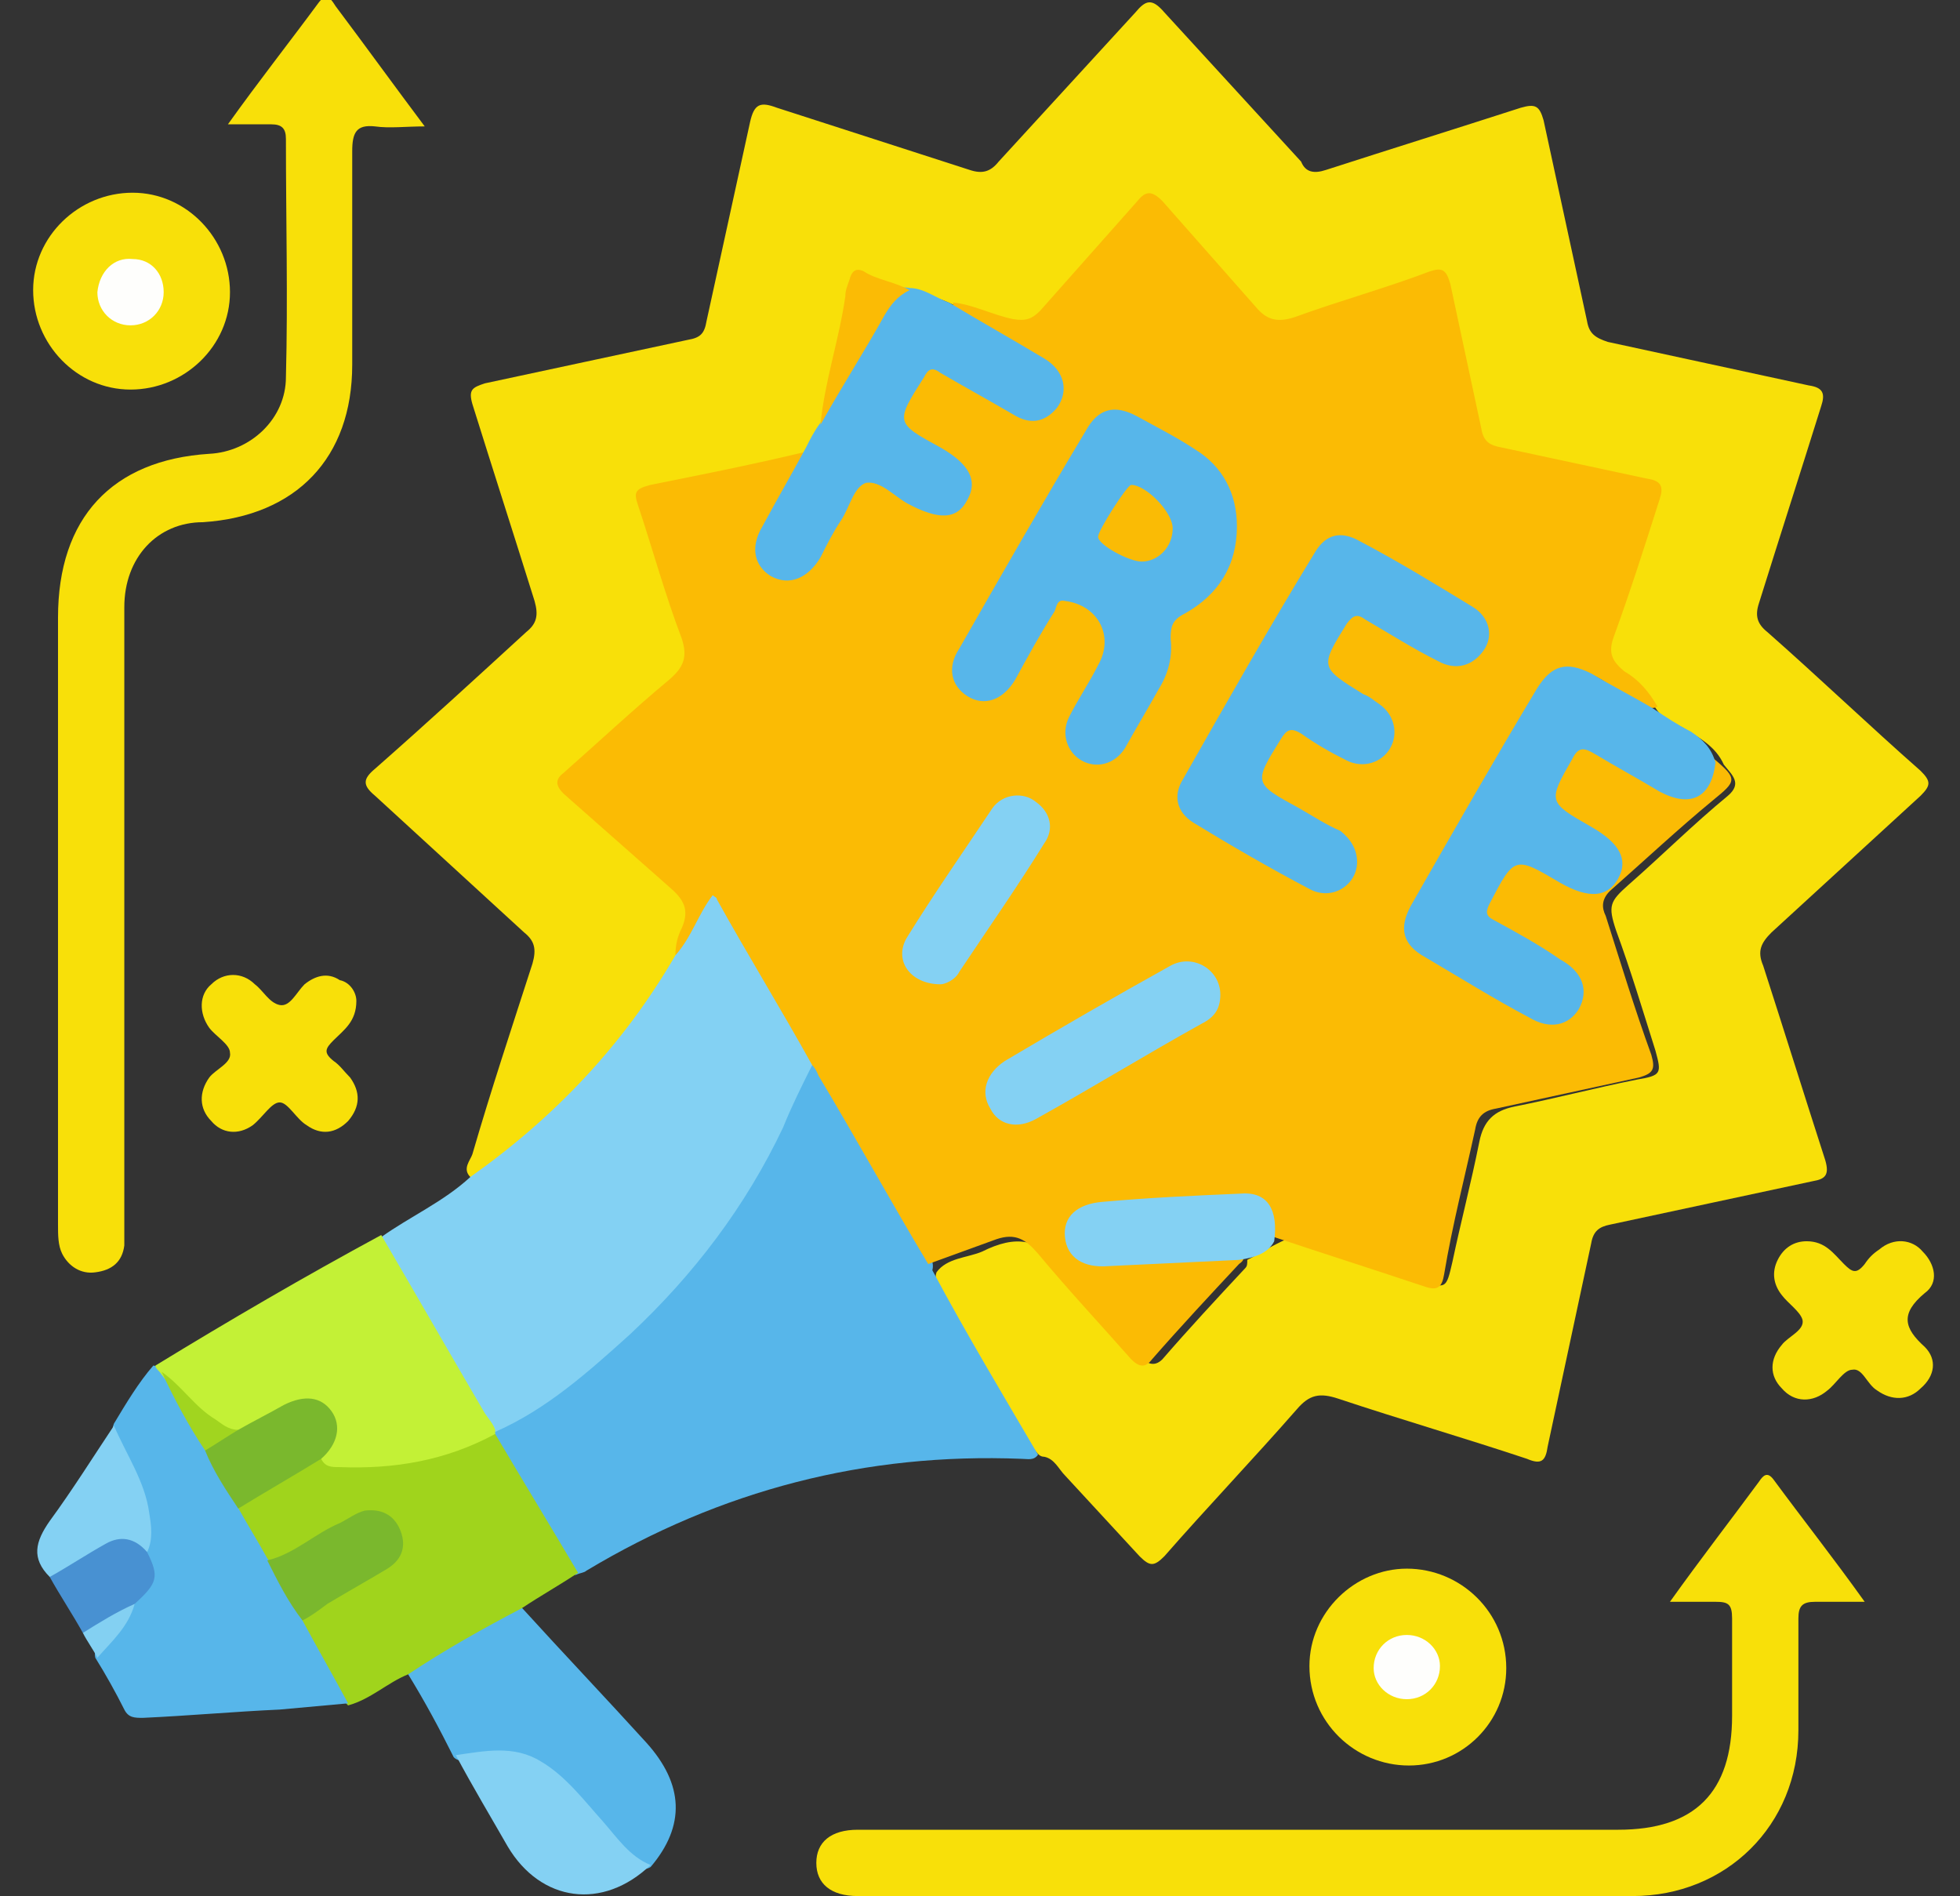 <?xml version="1.0" encoding="utf-8"?>
<!-- Generator: Adobe Illustrator 23.0.0, SVG Export Plug-In . SVG Version: 6.00 Build 0)  -->
<svg version="1.1" id="Layer_1" xmlns="http://www.w3.org/2000/svg" xmlns:xlink="http://www.w3.org/1999/xlink" x="0px" y="0px"
	 width="94.6px" height="91.5px" viewBox="0 0 94.6 91.5" style="enable-background:new 0 0 94.6 91.5;" xml:space="preserve">
<rect x="0" y="0" width="94.6" height="91.5" fill="#333333" stroke="none"/>
<style type="text/css">
	.st0{fill:#F8E009;}
	.st1{fill:#57B6EA;}
	.st2{fill:#83D1F3;}
	.st3{fill:#A0D41C;}
	.st4{fill:#C3F136;}
	.st5{fill:#84D1F3;}
	.st6{fill:#4891D2;}
	.st7{fill:#83D0F2;}
	.st8{fill:#FBBB04;}
	.st9{fill:#FBBB05;}
	.st10{fill:#7AB82D;}
	.st11{fill:#A1D51F;}
	.st12{fill:#FEFEFC;}
	.st13{fill:#FABB05;}
</style>
<g>
	<path class="st0" d="M22.7,56.8c-0.4-0.4,0-0.8,0.1-1.1c0.9-3.1,1.9-6.1,2.9-9.2c0.2-0.7,0.1-1.1-0.4-1.5c-2.4-2.2-4.8-4.4-7.2-6.6
		c-0.6-0.5-0.6-0.8,0-1.3c2.5-2.2,4.9-4.4,7.3-6.6c0.5-0.4,0.6-0.8,0.4-1.5c-1-3.2-2-6.3-3-9.5c-0.2-0.7,0-0.8,0.6-1
		c3.3-0.7,6.5-1.4,9.8-2.1c0.6-0.1,0.8-0.3,0.9-0.9c0.7-3.2,1.4-6.4,2.1-9.6c0.2-0.9,0.5-1,1.3-0.7c3.1,1,6.2,2,9.3,3
		c0.6,0.2,1,0.1,1.4-0.4c2.2-2.4,4.4-4.8,6.6-7.2c0.5-0.6,0.8-0.7,1.4,0c2.2,2.4,4.4,4.8,6.6,7.2C63,8.3,63.4,8.4,64,8.2
		c3.1-1,6.3-2,9.4-3c0.7-0.2,0.9-0.1,1.1,0.6c0.7,3.2,1.4,6.5,2.1,9.7c0.1,0.6,0.4,0.8,1,1c3.2,0.7,6.5,1.4,9.7,2.1
		c0.7,0.1,0.8,0.4,0.6,1c-1,3.2-2,6.3-3,9.5c-0.2,0.6-0.1,1,0.4,1.4c2.5,2.2,4.9,4.5,7.4,6.7c0.5,0.5,0.5,0.7,0,1.2
		c-2.4,2.2-4.8,4.4-7.2,6.6c-0.5,0.5-0.7,0.9-0.4,1.6c1,3.1,2,6.3,3,9.4c0.2,0.7,0,0.9-0.6,1c-3.3,0.7-6.5,1.4-9.8,2.1
		c-0.5,0.1-0.8,0.3-0.9,0.9c-0.7,3.3-1.4,6.5-2.1,9.8c-0.1,0.7-0.3,0.9-1,0.6c-3-1-6.1-1.9-9.1-2.9c-0.9-0.3-1.4-0.2-2,0.5
		c-2.1,2.4-4.3,4.7-6.4,7.1c-0.5,0.5-0.7,0.5-1.2,0c-1.2-1.3-2.4-2.6-3.6-3.9c-0.3-0.3-0.5-0.8-1-0.9c-0.3,0-0.4-0.3-0.6-0.5
		c-1.5-2.6-3-5.1-4.5-7.7c-0.1-0.2-0.2-0.4-0.1-0.7c0.5-0.7,1.5-0.7,2.2-1c1.6-0.8,2.8-0.7,3.9,0.9c1,1.5,2.5,2.7,3.7,4.1
		c0.3,0.4,0.7,0.6,1.1,0.2c1.3-1.5,2.6-2.9,4-4.4c0.1-0.1,0.1-0.2,0.1-0.4c0.6-0.3,1.2-0.7,1.9-1c2.2,0.6,4.3,1.3,6.5,2
		c1.2,0.4,1.2,0.4,1.5-0.9c0.4-1.9,0.9-3.8,1.3-5.8c0.2-1,0.7-1.5,1.7-1.7c2-0.4,3.9-0.9,5.9-1.3c1.2-0.2,1.2-0.3,0.9-1.4
		c-0.6-1.9-1.2-3.9-1.9-5.8c-0.4-1.2-0.3-1.4,0.6-2.2c1.6-1.4,3.1-2.9,4.8-4.3c0.7-0.6,0.2-1-0.2-1.5c-0.4-0.9-1.2-1.3-2-1.8
		c-0.4-0.2-0.9-0.4-1.2-0.8c-0.4-0.6-0.9-1-1.5-1.5c-0.9-0.8-1-1-0.7-2.1c0.7-1.9,1.2-3.9,1.9-5.8c0.4-1.2,0.4-1.3-0.9-1.5
		c-2-0.4-3.9-0.9-5.9-1.3c-1-0.2-1.4-0.7-1.6-1.6c-0.4-2-0.9-4.1-1.3-6.1c-0.2-1-0.3-1-1.3-0.7c-2,0.7-4,1.2-6,1.9
		c-0.9,0.3-1.5,0.1-2.1-0.6c-1.4-1.7-2.9-3.2-4.3-4.8c-0.4-0.5-0.8-0.5-1.2,0c-1.5,1.7-3.1,3.3-4.5,5c-0.4,0.5-0.9,0.7-1.6,0.5
		c-1-0.3-1.9-0.7-2.8-0.9c-0.6-0.3-1.3-0.6-2-0.6c-0.6-0.2-1.2-0.4-1.8-0.6c-0.6-0.2-0.9,0-1,0.6c-0.4,2.1-1,4.2-1.4,6.4
		c-0.2,0.5-0.3,1-0.8,1.3c-2.2,0.7-4.5,1-6.7,1.5c-1.3,0.3-1.3,0.3-0.9,1.6c0.6,1.9,1.2,3.8,1.8,5.7c0.3,0.9,0.1,1.5-0.6,2.1
		c-1.7,1.4-3.2,2.9-4.9,4.3c-0.4,0.4-0.5,0.7-0.1,1.1c1.5,1.3,3,2.8,4.5,4.1c1.3,1.1,1.3,1.1,0.8,2.8c-0.1,0.3-0.2,0.6-0.2,0.9
		c-0.3,1-1,1.8-1.7,2.7c-2.1,2.9-4.6,5.4-7.4,7.7C23.4,56.6,23.2,56.9,22.7,56.8z"/>
	<path class="st1" d="M45,61.3c1.6,3,3.4,6,5.1,8.9c-0.2,0.3-0.5,0.2-0.8,0.2c-7.5-0.3-14.5,1.5-21,5.4c-0.1,0.1-0.3,0.1-0.5,0.2
		c-0.2,0-0.3-0.1-0.4-0.2c-1.2-2.2-2.6-4.2-3.7-6.5c0-0.1,0-0.2,0.1-0.3c2.7-1.6,5.2-3.5,7.4-5.8c3-3.2,5.5-6.7,7.2-10.8
		c0.2-0.4,0.2-0.9,0.7-1.1c0.5,0,0.6,0.4,0.8,0.8c1.6,2.7,3.1,5.5,4.7,8.2C44.9,60.6,45.1,60.9,45,61.3z"/>
	<path class="st2" d="M39.2,51.4c-0.5,1-1,2-1.4,3c-1.8,3.8-4.3,7.1-7.4,10c-2,1.8-4,3.6-6.5,4.7c-0.4,0-0.5-0.3-0.7-0.6
		c-1.5-2.7-3.1-5.3-4.6-8c-0.1-0.2-0.4-0.5-0.2-0.8c1.4-1,3-1.7,4.3-2.9c4.1-2.9,7.4-6.4,9.9-10.7c0.4-0.8,0.7-1.7,1.2-2.5
		c0.5-0.7,0.8-0.7,1.2,0c1.3,2.3,2.7,4.6,4,7C39.1,50.8,39.3,51,39.2,51.4z"/>
	<path class="st0" d="M20.5,6.1c-0.9,0-1.7,0.1-2.4,0C17.2,6,17,6.4,17,7.3c0,3.4,0,6.8,0,10.3c0,4.5-2.7,7.3-7.2,7.6
		C7.6,25.2,6,26.9,6,29.3c0,4,0,8,0,12c0,5.9,0,11.9,0,17.8c0,0.3,0,0.7,0,1c-0.1,0.8-0.6,1.2-1.4,1.3c-0.7,0.1-1.3-0.3-1.6-0.9
		c-0.2-0.4-0.2-0.9-0.2-1.4c0-9.8,0-19.6,0-29.3c0-4.8,2.6-7.6,7.3-7.9c2-0.1,3.7-1.7,3.7-3.7c0.1-3.8,0-7.6,0-11.5
		c0-0.5-0.2-0.7-0.7-0.7c-0.6,0-1.3,0-2.1,0c1.5-2.1,3-4,4.4-5.9c0.4-0.5,0.6-0.1,0.8,0.2C17.7,2.3,19,4.1,20.5,6.1z"/>
	<path class="st0" d="M80.6,77.3c1.5-2.1,2.9-3.9,4.3-5.8c0.2-0.3,0.4-0.5,0.7-0.1c1.4,1.9,2.9,3.8,4.4,5.9c-0.9,0-1.7,0-2.4,0
		c-0.6,0-0.8,0.2-0.8,0.8c0,1.8,0,3.6,0,5.4c0,4.6-3.5,8-8,8c-12.5,0-24.9,0-37.4,0c-1.3,0-2-0.6-2-1.6c0-1,0.7-1.6,2-1.6
		c12.2,0,24.5,0,36.7,0c3.7,0,5.5-1.8,5.5-5.5c0-1.6,0-3.2,0-4.7c0-0.7-0.2-0.8-0.8-0.8C82.2,77.3,81.5,77.3,80.6,77.3z"/>
	<path class="st3" d="M23.9,69.2c1.3,2.2,2.7,4.5,4,6.7c-0.9,0.6-1.8,1.1-2.7,1.7c-0.3,0.6-0.9,0.7-1.4,1c-1.3,0.7-2.6,1.7-4.1,2.2
		c-1,0.4-1.8,1.2-2.9,1.5c-1.1-1.1-1.8-2.5-2.3-4c0.1-0.5,0.6-0.7,1-0.9c0.9-0.5,1.9-1.1,2.8-1.7c0.8-0.5,1-1.2,0.7-1.8
		c-0.3-0.7-1.1-0.9-2-0.5c-1,0.5-1.9,1.1-2.9,1.7c-0.4,0.2-0.8,0.5-1.3,0.3c-0.8-0.8-1.3-1.6-1.5-2.7c0.2-0.6,0.8-0.7,1.3-1
		c1-0.5,1.8-1.3,2.9-1.5c2.2,0.4,4.4,0.2,6.5-0.6C22.6,69.5,23.2,69,23.9,69.2z"/>
	<path class="st1" d="M14.6,78.2c0.7,1.3,1.5,2.7,2.2,4c-1.1,0.1-2.2,0.2-3.3,0.3c-2.2,0.1-4.4,0.3-6.6,0.4c-0.4,0-0.7,0-0.9-0.4
		c-0.4-0.8-0.9-1.7-1.4-2.5c-0.1-0.4,0.2-0.6,0.4-0.8C5.7,78.7,6,78,6.3,77.4c0.8-0.7,1-1.6,0.7-2.6c0.2-1.8-0.3-3.4-1.2-4.9
		c-0.2-0.4-0.5-0.7-0.3-1.2c0.6-1,1.2-2,1.9-2.8c0.1,0,0.3,0.1,0.4,0.2c0.7,1.2,1.5,2.5,2.2,3.7c0.4,1,1.2,1.8,1.4,2.8
		c0.5,0.9,1,1.7,1.5,2.6C13.7,76.2,14.3,77.1,14.6,78.2z"/>
	<path class="st4" d="M7.7,66.2c-0.1-0.1-0.2-0.2-0.2-0.3c3.6-2.2,7.2-4.3,10.9-6.3c1.7,2.9,3.3,5.7,5,8.6c0.2,0.3,0.4,0.5,0.5,0.8
		c0,0.1,0,0.1,0,0.2c-2.4,1.3-4.9,1.7-7.5,1.6c-0.4,0-0.7,0-0.9-0.4c0-0.3,0.2-0.5,0.4-0.7c0.3-0.6,0.2-1.1-0.2-1.6
		c-0.4-0.5-0.9-0.5-1.5-0.3c-0.9,0.4-1.7,1.1-2.6,1.3c-0.7,0.1-1.2-0.4-1.7-0.8C8.9,67.8,8.3,67,7.7,66.2z"/>
	<path class="st1" d="M19.7,80.8c1.8-1.2,3.6-2.2,5.5-3.2c2,2.2,4,4.3,6,6.5c1.8,2,1.9,4,0.2,6c-0.5,0.3-0.8-0.2-1.1-0.4
		c-1.1-1-2.1-2.2-3.1-3.3c-1.2-1.3-2.6-1.7-4.3-1.5c-0.3,0-0.7,0.2-1-0.1C21.2,83.4,20.5,82.1,19.7,80.8z"/>
	<path class="st0" d="M11.1,14.1c0,2.6-2.2,4.7-4.8,4.7c-2.6,0-4.7-2.2-4.7-4.8c0-2.6,2.2-4.7,4.8-4.7C9,9.3,11.1,11.5,11.1,14.1z"
		/>
	<path class="st0" d="M67.9,75.7c2.6,0,4.8,2.1,4.8,4.8c0,2.6-2.1,4.7-4.7,4.7c-2.6,0-4.8-2.1-4.8-4.8
		C63.2,77.8,65.4,75.7,67.9,75.7z"/>
	<path class="st0" d="M87.2,59.9c0.9,0,1.3,0.6,1.8,1.1c0.4,0.4,0.6,0.5,1,0c0.2-0.3,0.4-0.5,0.7-0.7c0.7-0.6,1.6-0.5,2.1,0.1
		c0.6,0.6,0.8,1.5,0.1,2c-1.2,1-1,1.7,0,2.6c0.6,0.6,0.5,1.4-0.2,2c-0.6,0.6-1.4,0.6-2.1,0.1c-0.5-0.3-0.7-1.1-1.2-1
		c-0.4,0-0.8,0.7-1.2,1c-0.7,0.6-1.6,0.6-2.2-0.1c-0.6-0.6-0.6-1.4,0-2.1c0.3-0.4,1.1-0.7,1-1.2c-0.1-0.4-0.7-0.8-1-1.2
		c-0.4-0.5-0.5-1.1-0.2-1.7C86.1,60.2,86.6,59.9,87.2,59.9z"/>
	<path class="st0" d="M17.2,48.3c0,1-0.6,1.4-1.1,1.9c-0.4,0.4-0.5,0.6,0,1c0.3,0.2,0.5,0.5,0.8,0.8c0.5,0.7,0.5,1.4-0.1,2.1
		c-0.6,0.6-1.3,0.7-2,0.2c-0.5-0.3-0.9-1.1-1.3-1.1c-0.4,0-0.8,0.7-1.3,1.1c-0.7,0.5-1.5,0.4-2-0.2c-0.6-0.6-0.6-1.4-0.1-2.1
		c0.3-0.4,1.1-0.7,1-1.2c0-0.4-0.7-0.8-1-1.2c-0.5-0.7-0.5-1.6,0.1-2.1c0.6-0.6,1.5-0.6,2.1,0c0.4,0.3,0.7,0.9,1.2,1
		c0.5,0.1,0.8-0.6,1.2-1c0.5-0.4,1.1-0.6,1.7-0.2C16.9,47.4,17.2,47.9,17.2,48.3z"/>
	<path class="st5" d="M22,84.7c1.4-0.2,2.8-0.5,4.1,0.3c1.2,0.7,2.1,1.9,3,2.9c0.7,0.8,1.3,1.7,2.3,2.1c-2.3,2.2-5.3,1.8-6.9-0.9
		C23.7,87.7,22.8,86.2,22,84.7z"/>
	<path class="st5" d="M5.5,68.8c0.6,1.4,1.5,2.7,1.7,4.2c0.1,0.6,0.2,1.3-0.1,1.9c-1.1-0.6-2-0.2-2.9,0.4c-0.6,0.3-1.1,0.9-1.8,0.8
		c-0.9-0.9-0.7-1.7,0-2.7C3.5,71.9,4.5,70.3,5.5,68.8z"/>
	<path class="st6" d="M2.4,76.1c0.9-0.5,1.8-1.1,2.7-1.6c0.7-0.4,1.4-0.3,2,0.4c0.6,1.2,0.5,1.5-0.6,2.5C5.8,78.1,5,78.7,4,78.8
		C3.5,77.9,2.9,77,2.4,76.1z"/>
	<path class="st7" d="M4,78.8c0.8-0.5,1.6-1,2.5-1.4c-0.3,1.1-1.1,1.8-1.8,2.6C4.5,79.6,4.2,79.2,4,78.8z"/>
	<path class="st8" d="M39.2,51.4c-1.5-2.7-3.1-5.3-4.6-8c0-0.1-0.1-0.1-0.2-0.2c-0.7,0.9-1,2-1.8,2.9c0-0.5,0.1-0.9,0.3-1.3
		c0.4-0.9,0.1-1.4-0.6-2c-1.7-1.5-3.4-3-5.1-4.5c-0.4-0.4-0.4-0.7,0-1c1.7-1.5,3.3-3,5.1-4.5c0.7-0.6,0.9-1.1,0.6-2
		c-0.8-2.1-1.4-4.3-2.1-6.4c-0.2-0.6-0.2-0.8,0.6-1c2.5-0.5,5-1,7.5-1.6c0.2,0.4-0.1,0.6-0.2,0.9c-0.5,1-1.2,2-1.7,3
		c-0.5,0.9-0.4,1.6,0.3,2c0.7,0.4,1.4,0.2,2-0.7c0.6-1,1.2-2,1.8-3c0.5-0.9,0.7-0.9,1.6-0.5c0.6,0.3,1.2,0.8,1.9,1
		c0.8,0.3,1.4,0.2,1.8-0.5c0.4-0.6,0.2-1.2-0.4-1.7c-0.7-0.5-1.4-0.8-2.1-1.3c-0.6-0.3-0.7-0.8-0.4-1.3c1.5-2.6,1.1-2.5,3.5-1.1
		c0.7,0.4,1.3,0.8,2,1.1c0.9,0.5,1.6,0.3,2-0.4c0.4-0.6,0.2-1.3-0.6-1.8c-1.2-0.8-2.5-1.4-3.7-2.2c-0.3-0.2-0.7-0.2-0.7-0.7
		c1,0.1,1.9,0.6,2.9,0.8c0.6,0.1,0.9,0,1.3-0.4c1.6-1.8,3.1-3.5,4.7-5.3c0.4-0.5,0.7-0.5,1.2,0c1.5,1.7,3,3.4,4.5,5.1
		c0.5,0.6,1,0.8,1.9,0.5c2.2-0.8,4.4-1.4,6.5-2.2c0.6-0.2,0.8-0.1,1,0.6c0.5,2.3,1,4.7,1.5,7c0.1,0.6,0.4,0.8,1,0.9
		c2.3,0.5,4.7,1,7,1.5c0.7,0.1,0.8,0.4,0.6,1c-0.7,2.2-1.4,4.4-2.2,6.6c-0.3,0.8-0.1,1.2,0.5,1.7c0.7,0.4,1.2,1,1.6,1.7
		c-0.4,0.2-0.7-0.1-1-0.3c-0.6-0.3-1.1-0.6-1.7-1c-1.4-0.8-2-0.7-2.9,0.8c-1.9,3.3-3.8,6.5-5.7,9.8c-0.7,1.3-0.6,1.8,0.7,2.6
		c1.5,0.8,2.9,1.7,4.4,2.6c0.3,0.2,0.6,0.3,0.9,0.4c0.6,0.1,1.1-0.1,1.4-0.7c0.3-0.5,0.1-1-0.3-1.4c-0.2-0.2-0.5-0.4-0.8-0.6
		c-0.6-0.3-1.1-0.7-1.7-1c-0.4-0.2-0.8-0.4-1.2-0.7c-0.8-0.5-0.7-0.8,0.3-2.5c0.4-0.6,0.7-1.2,1.5-0.6c0.5,0.3,1.1,0.6,1.6,0.9
		c1.1,0.6,1.8,0.5,2.2-0.3c0.4-0.7,0.1-1.4-0.9-2c-0.5-0.3-1-0.6-1.5-0.9c-0.7-0.3-0.9-0.7-0.5-1.5c1.2-2.2,1.2-2.3,3.4-1
		c0.6,0.3,1.2,0.7,1.8,1c1.3,0.7,1.8,0.5,2.5-0.8c0.1-0.1,0.1-0.2,0.2-0.3c1.2,1,1.1,1.1,0,2c-1.7,1.4-3.3,2.9-5,4.4
		c-0.4,0.4-0.4,0.8-0.2,1.2c0.7,2.2,1.4,4.5,2.2,6.7c0.2,0.7,0.1,0.9-0.6,1.1c-2.3,0.5-4.6,1-6.9,1.5c-0.6,0.1-0.9,0.4-1,1
		c-0.5,2.3-1.1,4.6-1.5,7c-0.1,0.6-0.3,0.8-0.9,0.6c-2.4-0.8-4.9-1.6-7.3-2.4c-0.8-1.9-0.8-1.9-3-1.9c-1.6,0-3.2,0.3-4.8,0.2
		c-0.3,0-0.6,0.1-1,0.2c-0.7,0.2-1.1,0.6-1,1.3c0.1,0.7,0.6,1.1,1.3,1.1c1.1,0,2.3,0,3.4-0.1c1.1-0.1,2.2-0.3,3.3,0.1
		c0.4,0,0.4,0.2,0.1,0.4c-1.4,1.5-2.8,3-4.2,4.6c-0.3,0.4-0.6,0.4-1,0c-1.5-1.7-3-3.3-4.5-5.1c-0.6-0.7-1.1-1-2-0.7
		c-1.1,0.4-2.2,0.8-3.3,1.2c-1.8-3-3.5-6.1-5.3-9.1C39.5,51.9,39.4,51.6,39.2,51.4z"/>
	<path class="st1" d="M82.8,36.8c-0.2,1.7-1.2,2.2-2.7,1.4c-1-0.6-2.1-1.2-3.1-1.8c-0.5-0.3-0.8-0.4-1.1,0.2
		c-1.2,2.1-1.2,2.1,0.9,3.3c1.4,0.8,1.8,1.6,1.3,2.5c-0.5,0.9-1.4,1-2.8,0.2c-2.2-1.3-2.2-1.3-3.4,1c-0.2,0.4-0.2,0.6,0.2,0.8
		c1.1,0.6,2.2,1.2,3.2,1.9c1.1,0.6,1.4,1.5,0.9,2.4c-0.5,0.8-1.4,1-2.4,0.4c-1.7-0.9-3.3-1.9-5-2.9c-1.1-0.6-1.3-1.4-0.7-2.5
		c2-3.5,4-7,6.1-10.5c0.7-1.1,1.4-1.3,2.6-0.7c1,0.6,2,1.1,3,1.7c0.6,0.4,1.2,0.8,1.8,1.1C82.2,35.7,82.6,36.1,82.8,36.8z"/>
	<path class="st1" d="M45.8,14.6c1.5,0.9,3.1,1.8,4.6,2.7c1,0.6,1.2,1.6,0.6,2.4c-0.6,0.7-1.3,0.8-2.1,0.3c-1.2-0.7-2.3-1.3-3.5-2
		c-0.4-0.3-0.6-0.2-0.8,0.2c-1.4,2.2-1.4,2.2,0.8,3.4c1.4,0.8,1.8,1.6,1.3,2.5c-0.5,1-1.4,1-2.9,0.2c-0.7-0.4-1.3-1.1-2-1
		c-0.6,0.2-0.8,1.2-1.2,1.8c-0.4,0.6-0.7,1.2-1,1.8c-0.6,1-1.5,1.4-2.4,0.9c-0.8-0.5-1-1.4-0.4-2.4c0.7-1.3,1.4-2.5,2.1-3.8
		c0.2-0.4,0.4-0.8,0.7-1.2c0.7-2,2-3.7,3-5.6c0.1-0.2,0.2-0.3,0.3-0.5c0.3-0.3,0.6-0.5,1-0.4C44.6,13.9,45.2,14.4,45.8,14.6z"/>
	<path class="st5" d="M59.8,60.8c-2.1,0.1-4.2,0.2-6.3,0.3c-1.2,0.1-2-0.4-2.1-1.4c-0.1-1,0.6-1.6,1.8-1.7c2.2-0.2,4.4-0.3,6.7-0.4
		c1.3-0.1,1.8,0.8,1.6,2.3C61.2,60.5,60.5,60.7,59.8,60.8z"/>
	<path class="st9" d="M43.9,14c-0.6,0.3-0.9,0.7-1.2,1.2c-1,1.8-2.1,3.5-3.1,5.3c0.2-2.1,0.9-4.1,1.2-6.2c0-0.3,0.1-0.5,0.2-0.8
		c0.1-0.4,0.3-0.6,0.7-0.4C42.3,13.5,43.2,13.6,43.9,14z"/>
	<path class="st10" d="M14.6,78.2c-0.7-0.9-1.2-1.9-1.7-2.9c1.3-0.3,2.3-1.3,3.5-1.8c0.4-0.2,0.8-0.5,1.2-0.6
		c0.8-0.1,1.4,0.2,1.7,0.9c0.3,0.7,0.2,1.4-0.6,1.9c-1,0.6-1.9,1.1-2.9,1.7C15.4,77.7,15,78,14.6,78.2z"/>
	<path class="st10" d="M11.5,69c0.7-0.4,1.5-0.8,2.2-1.2c1-0.5,1.8-0.4,2.3,0.3c0.5,0.7,0.3,1.6-0.5,2.3c-1.3,0.8-2.7,1.6-4,2.4
		c-0.6-0.9-1.2-1.8-1.6-2.8C10.1,69.2,10.9,69.2,11.5,69z"/>
	<path class="st11" d="M11.5,69c-0.5,0.3-1.1,0.7-1.6,1c-0.8-1.2-1.5-2.5-2.1-3.8c1,0.7,1.6,1.7,2.6,2.3C10.7,68.7,11,69,11.5,69z"
		/>
	<path class="st12" d="M6.4,12.5c0.9,0,1.5,0.7,1.5,1.6c0,0.9-0.7,1.6-1.6,1.6c-0.9,0-1.6-0.7-1.6-1.6C4.8,13.1,5.5,12.4,6.4,12.5z"
		/>
	<path class="st12" d="M69.5,80.4c0,0.9-0.7,1.6-1.6,1.6c-0.9,0-1.6-0.7-1.6-1.5c0-0.9,0.7-1.6,1.6-1.6
		C68.8,78.9,69.5,79.6,69.5,80.4z"/>
	<path class="st1" d="M59.7,25.4c0,1.9-0.9,3.3-2.5,4.2c-0.6,0.3-0.7,0.6-0.7,1.2c0.1,0.9-0.1,1.7-0.6,2.5c-0.5,0.9-1.1,1.9-1.6,2.8
		c-0.5,0.8-1.4,1-2.1,0.6c-0.7-0.4-1-1.3-0.6-2.1c0.4-0.8,1-1.7,1.4-2.5c0.8-1.4,0-2.9-1.6-3.1c-0.4-0.1-0.4,0.3-0.5,0.5
		c-0.7,1.1-1.3,2.2-1.9,3.3c-0.6,1-1.5,1.3-2.3,0.8c-0.8-0.5-1-1.4-0.4-2.3c2-3.5,4-7,6.1-10.5c0.6-1.1,1.4-1.3,2.5-0.7
		c0.9,0.5,1.9,1,2.8,1.6C59,22.5,59.7,23.8,59.7,25.4z"/>
	<path class="st1" d="M65.5,41.6c0,1.1-1.2,1.9-2.3,1.3c-1.9-1-3.8-2.1-5.6-3.2c-0.8-0.5-1-1.3-0.5-2.1c2.1-3.7,4.2-7.4,6.4-11
		c0.5-0.8,1.2-1,2.1-0.5c1.9,1,3.7,2.1,5.5,3.2c0.8,0.5,1,1.4,0.5,2.1c-0.5,0.7-1.3,1-2.2,0.5c-1.2-0.6-2.3-1.3-3.5-2
		c-0.4-0.3-0.6-0.2-0.9,0.2c-1.3,2.1-1.3,2.1,0.8,3.4c0.3,0.1,0.5,0.3,0.8,0.5c0.7,0.5,0.9,1.4,0.5,2.1c-0.4,0.7-1.3,1-2.1,0.6
		c-0.8-0.4-1.5-0.8-2.2-1.3c-0.5-0.3-0.7-0.2-1,0.3c-1.3,2.1-1.3,2.1,0.9,3.3c0.7,0.4,1.3,0.8,2,1.1C65.2,40.5,65.5,41,65.5,41.6z"
		/>
	<path class="st5" d="M58.9,48c0,0.7-0.3,1.1-0.9,1.4c-2.7,1.5-5.3,3.1-8,4.6c-0.9,0.5-1.8,0.3-2.2-0.5c-0.5-0.8-0.2-1.7,0.7-2.3
		c2.7-1.6,5.3-3.1,8-4.6C57.6,46,58.9,46.8,58.9,48z"/>
	<path class="st5" d="M45.4,47.5c-1.5,0-2.3-1.2-1.6-2.3c1.3-2.1,2.7-4.1,4.1-6.2c0.5-0.7,1.5-0.8,2.1-0.3c0.7,0.5,0.9,1.3,0.4,2
		c-1.3,2.1-2.7,4.1-4.1,6.2C46.1,47.3,45.6,47.5,45.4,47.5z"/>
	<path class="st13" d="M56.6,25.5c0,0.9-0.7,1.6-1.5,1.6c-0.6,0-2.1-0.8-2.1-1.2c0-0.3,1.4-2.5,1.6-2.5
		C55.3,23.4,56.6,24.7,56.6,25.5z"/>
</g>
</svg>
